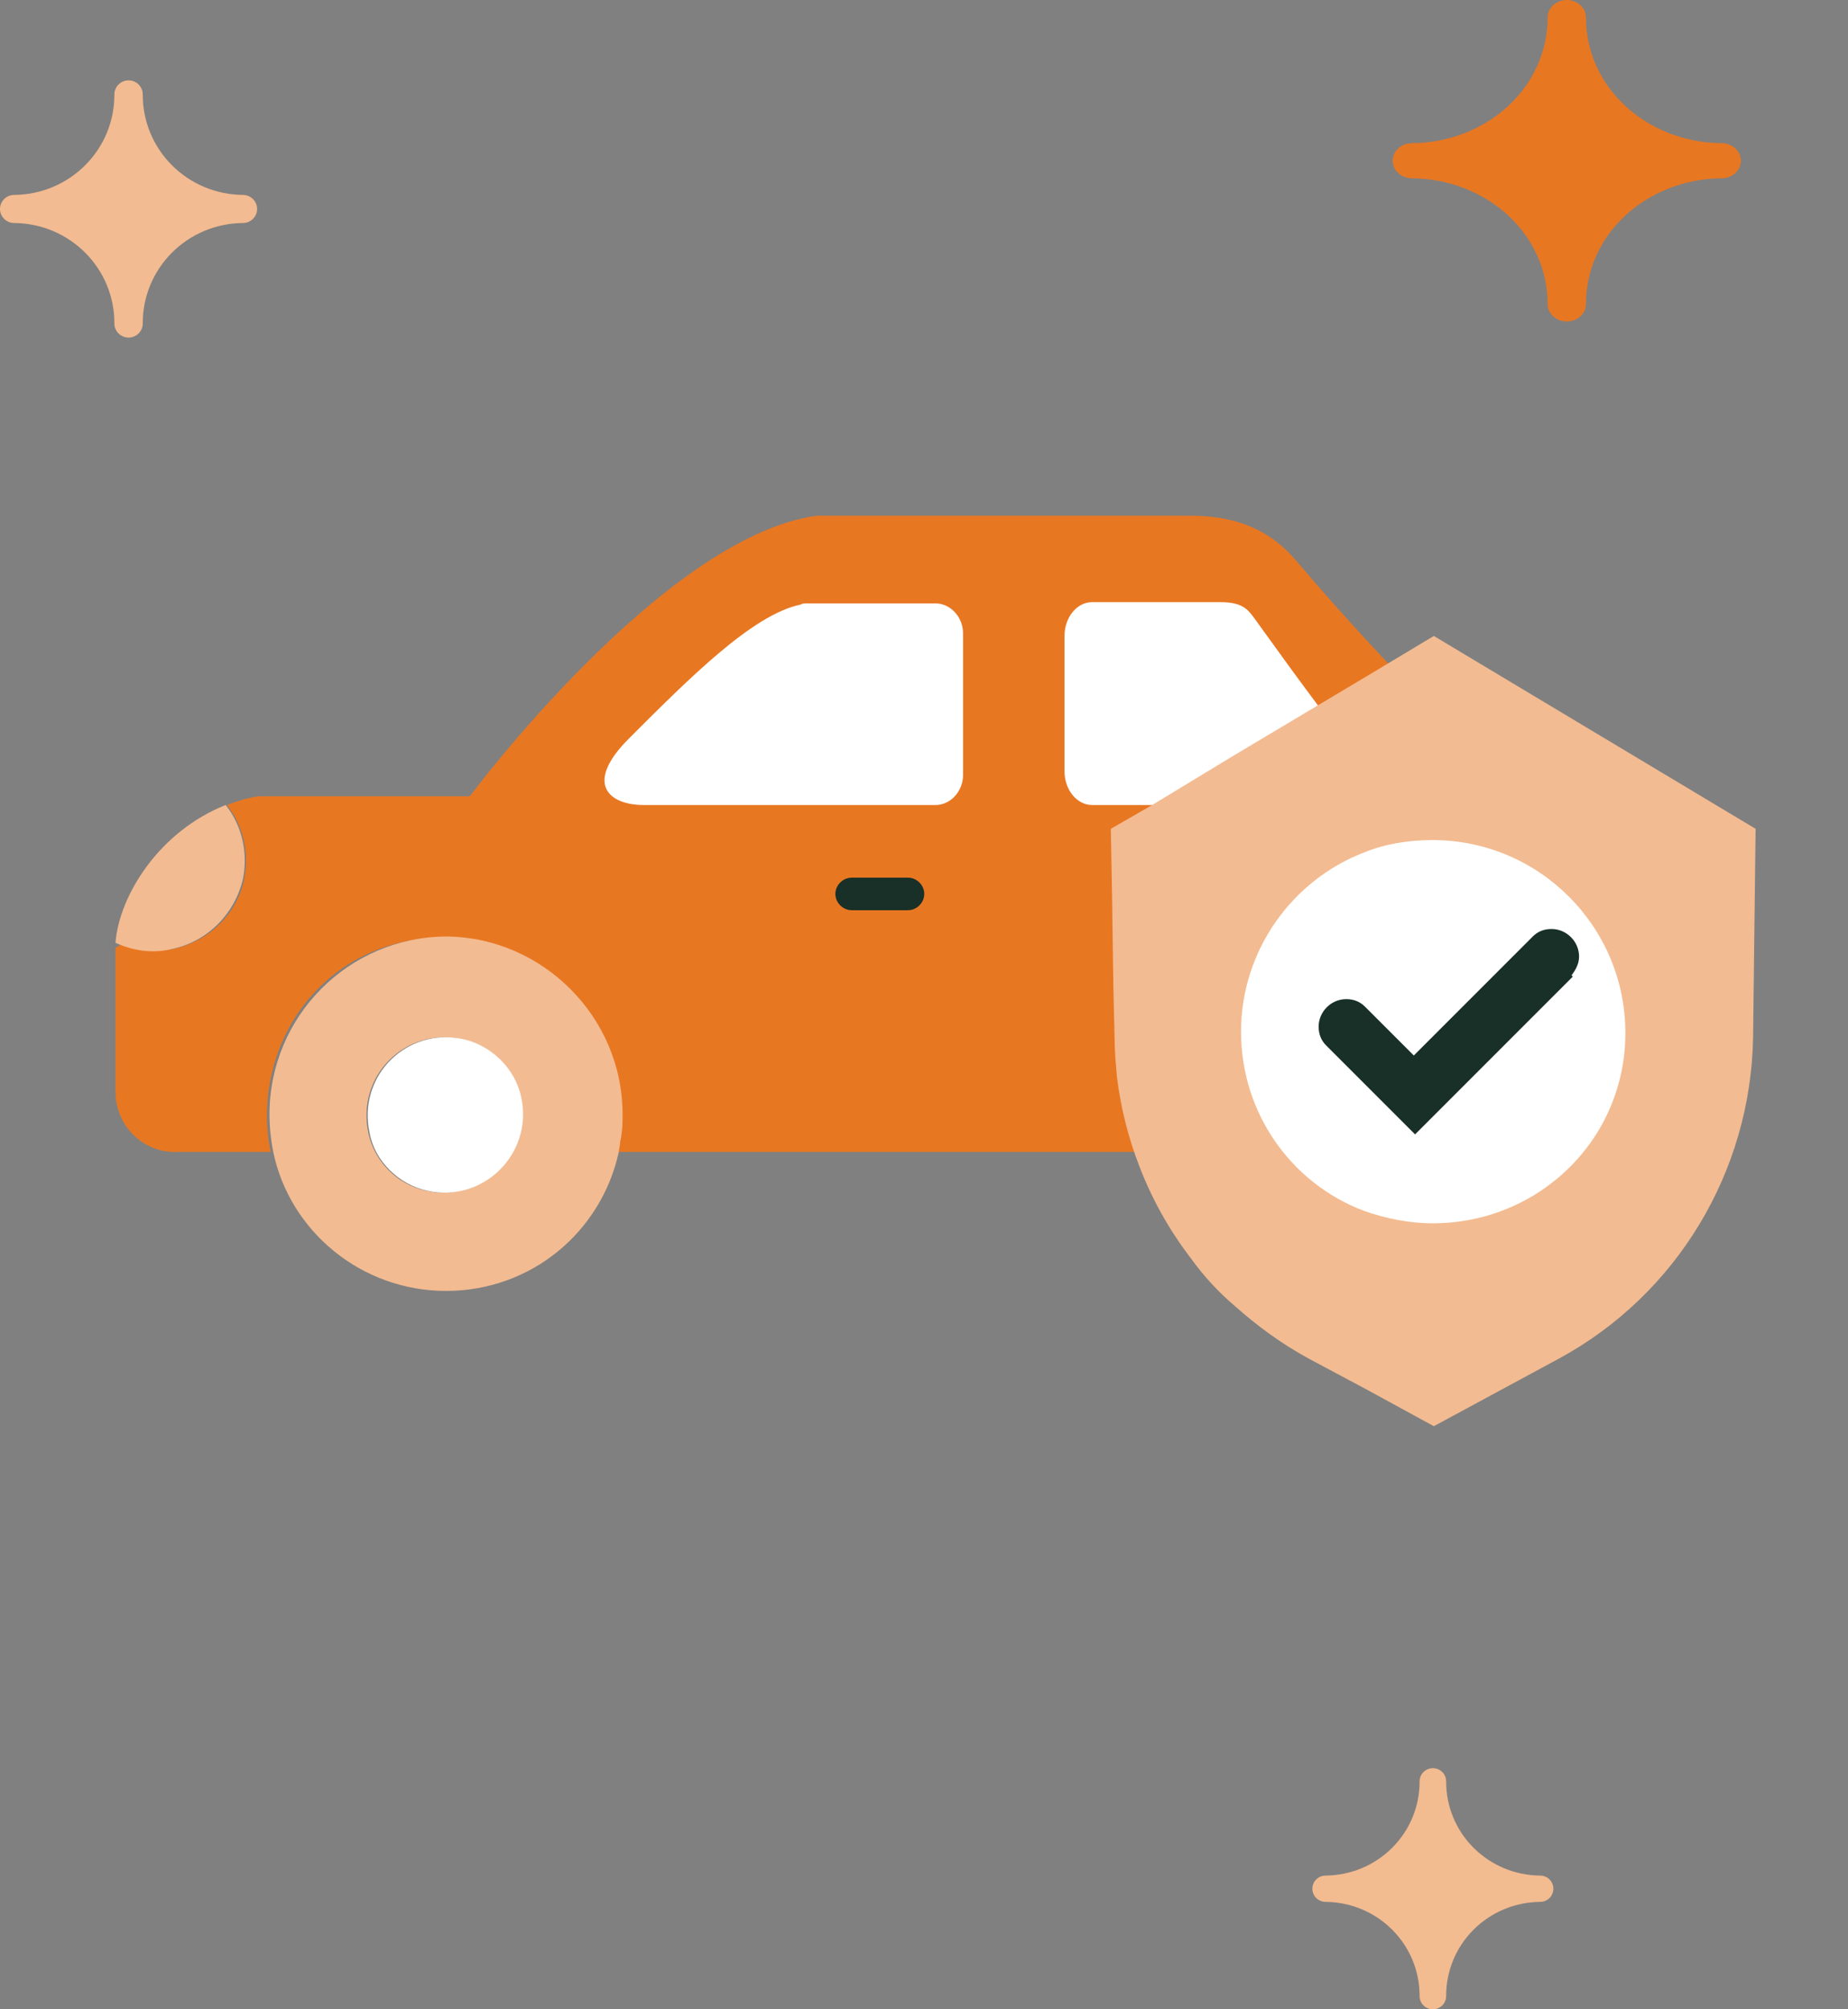 <svg width="69" height="75" viewBox="0 0 69 75" fill="none" xmlns="http://www.w3.org/2000/svg">
<rect x="0" y="0" width="69" height="75" fill="#808080" stroke="none"/>
<path d="M64.283 5.345C62.931 5.335 61.638 4.836 60.688 3.957C59.739 3.077 59.209 1.89 59.217 0.655C59.217 0.481 59.142 0.315 59.007 0.192C58.873 0.069 58.69 0 58.5 0C58.31 0 58.128 0.069 57.993 0.192C57.859 0.315 57.783 0.481 57.783 0.655C57.791 1.89 57.262 3.077 56.312 3.957C55.362 4.836 54.069 5.335 52.717 5.345C52.527 5.345 52.344 5.414 52.21 5.537C52.075 5.66 52 5.826 52 6C52 6.174 52.075 6.34 52.21 6.463C52.344 6.586 52.527 6.655 52.717 6.655C54.069 6.665 55.362 7.164 56.312 8.043C57.262 8.923 57.791 10.11 57.783 11.345C57.783 11.519 57.859 11.685 57.993 11.808C58.128 11.931 58.31 12 58.5 12C58.69 12 58.873 11.931 59.007 11.808C59.142 11.685 59.217 11.519 59.217 11.345C59.209 10.11 59.739 8.923 60.688 8.043C61.638 7.164 62.931 6.665 64.283 6.655C64.473 6.655 64.656 6.586 64.79 6.463C64.924 6.34 65 6.174 65 6C65 5.826 64.924 5.66 64.79 5.537C64.656 5.414 64.473 5.345 64.283 5.345Z" fill="#E87722"/>
<path d="M9.071 7.276C8.072 7.268 7.117 6.869 6.416 6.165C5.715 5.462 5.324 4.512 5.33 3.524C5.33 3.385 5.274 3.252 5.175 3.153C5.075 3.055 4.941 3 4.8 3C4.66 3 4.525 3.055 4.426 3.153C4.326 3.252 4.271 3.385 4.271 3.524C4.276 4.512 3.886 5.462 3.184 6.165C2.483 6.869 1.528 7.268 0.529 7.276C0.389 7.276 0.254 7.331 0.155 7.43C0.056 7.528 0 7.661 0 7.8C0 7.939 0.056 8.072 0.155 8.17C0.254 8.269 0.389 8.324 0.529 8.324C1.528 8.332 2.483 8.731 3.184 9.435C3.886 10.138 4.276 11.088 4.271 12.076C4.271 12.215 4.326 12.348 4.426 12.447C4.525 12.545 4.66 12.6 4.8 12.6C4.941 12.6 5.075 12.545 5.175 12.447C5.274 12.348 5.33 12.215 5.33 12.076C5.324 11.088 5.715 10.138 6.416 9.435C7.117 8.731 8.072 8.332 9.071 8.324C9.211 8.324 9.346 8.269 9.445 8.17C9.544 8.072 9.6 7.939 9.6 7.8C9.6 7.661 9.544 7.528 9.445 7.43C9.346 7.331 9.211 7.276 9.071 7.276Z" fill="#F3BB91"/>
<path d="M55.827 42.67C55.827 42.576 55.873 42.483 55.873 42.389C55.92 42.156 55.92 41.875 55.92 41.595C55.92 37.949 52.975 34.957 49.282 34.957C45.636 34.957 42.644 37.902 42.644 41.595C42.644 41.875 42.644 42.109 42.691 42.389C42.691 42.483 42.738 42.576 42.738 42.67C42.738 42.763 42.785 42.904 42.785 42.997H37.175H23.058C23.105 42.904 23.105 42.763 23.105 42.67C23.105 42.576 23.151 42.483 23.151 42.389C23.198 42.156 23.198 41.875 23.198 41.595C23.245 37.481 19.412 34.209 15.111 35.144C12.026 35.798 9.969 38.509 9.969 41.641C9.969 42.109 10.015 42.576 10.109 42.997H8.379H6.603C5.341 43.044 4.312 42.015 4.312 40.753V40.145V38.603V35.377C4.406 35.331 4.453 35.284 4.546 35.237C5.107 35.471 5.762 35.518 6.463 35.424C7.818 35.144 8.894 34.069 9.127 32.76C9.314 31.731 9.034 30.75 8.473 30.048C8.847 29.908 9.268 29.768 9.688 29.721H17.542C17.542 29.721 24.741 20.045 30.49 19.25H44.468C46.618 19.25 47.74 20.138 48.441 20.98C49.937 22.756 53.583 26.823 55.453 28.178C56.809 29.16 59.239 29.347 59.239 29.347C59.847 29.347 61.39 29.487 61.39 31.03V31.264V32.152H59.473C58.959 32.152 58.491 32.573 58.491 33.134V34.443C58.491 34.957 58.912 35.424 59.473 35.424H61.39V38.696V39.772V40.286C61.39 41.782 60.174 43.044 58.632 43.044H57.136H55.827C55.78 42.904 55.827 42.81 55.827 42.67Z" fill="#E87722"/>
<path d="M39.746 23.738V28.786C39.746 29.488 40.214 30.049 40.775 30.049H49.516C51.386 30.049 50.965 28.553 50.264 27.711C48.768 25.795 47.319 23.738 46.805 23.037C46.618 22.803 46.431 22.476 45.589 22.476H40.775C40.214 22.476 39.746 23.037 39.746 23.738Z" fill="white"/>
<path d="M23.478 27.571C21.795 29.254 22.73 30.049 24.039 30.049H34.931C35.492 30.049 35.959 29.534 35.959 28.927V23.644C35.959 23.037 35.492 22.523 34.931 22.523H30.116C30.023 22.523 29.976 22.523 29.882 22.569C28.106 22.943 25.769 25.28 23.478 27.571Z" fill="white"/>
<path d="M8.426 30.048C5.949 31.03 4.453 33.414 4.312 35.19C4.92 35.471 5.668 35.611 6.416 35.424C7.772 35.144 8.8 34.069 9.081 32.76C9.268 31.731 8.987 30.75 8.426 30.048Z" fill="#F3BB91"/>
<path d="M17.261 38.79C15.158 38.322 13.288 40.145 13.755 42.296C13.989 43.371 14.831 44.212 15.906 44.446C18.009 44.913 19.879 43.044 19.412 40.94C19.178 39.865 18.337 39.023 17.261 38.79ZM23.245 41.594C23.245 41.875 23.245 42.109 23.198 42.389C23.198 42.483 23.151 42.576 23.151 42.67C23.151 42.763 23.105 42.903 23.105 42.997C22.45 45.989 19.832 48.186 16.654 48.186C13.475 48.186 10.81 45.942 10.203 42.997C10.109 42.529 10.062 42.062 10.062 41.594C10.062 37.948 13.008 34.956 16.701 34.956C20.253 35.003 23.245 37.948 23.245 41.594Z" fill="#F3BB91"/>
<path d="M15.952 44.446C18.056 44.914 19.926 43.044 19.458 40.94C19.224 39.865 18.336 39.024 17.308 38.79C15.204 38.323 13.334 40.146 13.802 42.296C13.989 43.325 14.877 44.213 15.952 44.446Z" fill="white"/>
<path d="M49.937 38.79C47.834 38.322 45.964 40.145 46.431 42.296C46.665 43.371 47.553 44.212 48.581 44.446C50.685 44.914 52.555 43.044 52.087 40.94C51.9 39.865 51.012 39.024 49.937 38.79ZM49.283 48.233C46.104 48.233 43.439 45.989 42.832 43.044C42.785 42.95 42.785 42.81 42.785 42.717C42.785 42.623 42.738 42.53 42.738 42.436C42.691 42.202 42.691 41.922 42.691 41.641C42.691 37.995 45.636 35.003 49.329 35.003C52.976 35.003 55.967 37.948 55.967 41.641C55.967 41.922 55.967 42.156 55.921 42.436C55.921 42.53 55.874 42.623 55.874 42.717C55.874 42.81 55.827 42.95 55.827 43.044C55.126 45.989 52.461 48.233 49.283 48.233Z" fill="#F3BB91"/>
<path d="M52.134 42.296C52.601 40.193 50.778 38.323 48.628 38.79C47.553 39.024 46.711 39.865 46.478 40.941C46.01 43.044 47.88 44.914 49.984 44.446C51.012 44.213 51.9 43.325 52.134 42.296Z" fill="white"/>
<path d="M58.444 32.9V34.536C58.444 35.004 58.818 35.331 59.239 35.331H61.296V33.835V32.059H59.239C58.818 32.105 58.444 32.479 58.444 32.9Z" fill="#183028"/>
<path d="M31.799 33.975H33.903C34.23 33.975 34.51 33.695 34.51 33.367C34.51 33.04 34.23 32.76 33.903 32.76H31.799C31.472 32.76 31.191 33.04 31.191 33.367C31.191 33.695 31.472 33.975 31.799 33.975Z" fill="#183028"/>
<path d="M65.55 30.937L53.536 23.738L50.965 25.28L46.103 28.179L43.018 30.049L41.476 30.937L41.522 33.461L41.569 36.78L41.616 38.743C41.616 39.258 41.663 39.725 41.709 40.239C41.85 41.361 42.13 42.483 42.551 43.558C43.018 44.774 43.673 45.942 44.467 46.971C44.935 47.625 45.496 48.233 46.103 48.747C46.945 49.495 47.833 50.149 48.861 50.71L50.965 51.832L53.536 53.235L58.211 50.71C62.605 48.326 65.363 43.745 65.456 38.743L65.55 30.937Z" fill="#F3BB91"/>
<path d="M53.489 45.662C52.601 45.662 51.713 45.475 50.918 45.194C48.207 44.166 46.337 41.548 46.337 38.51C46.337 35.471 48.254 32.853 50.918 31.825C51.713 31.498 52.601 31.357 53.489 31.357C57.462 31.357 60.688 34.583 60.688 38.556C60.688 42.53 57.462 45.662 53.489 45.662Z" fill="white"/>
<path d="M58.678 36.406C58.818 36.219 58.959 35.985 58.959 35.705C58.959 35.144 58.491 34.676 57.93 34.676C57.65 34.676 57.416 34.77 57.229 34.957L57.182 35.004L52.788 39.398L50.965 37.575C50.778 37.388 50.544 37.294 50.264 37.294C49.703 37.294 49.235 37.761 49.235 38.322C49.235 38.603 49.329 38.837 49.516 39.024L52.835 42.343L58.725 36.453L58.678 36.406Z" fill="#183028"/>
<path d="M57.504 70.009C56.567 70.001 55.672 69.627 55.015 68.967C54.357 68.308 53.991 67.417 53.996 66.491C53.996 66.361 53.944 66.236 53.851 66.144C53.758 66.052 53.632 66 53.5 66C53.368 66 53.242 66.052 53.149 66.144C53.056 66.236 53.004 66.361 53.004 66.491C53.009 67.417 52.643 68.308 51.985 68.967C51.328 69.627 50.433 70.001 49.496 70.009C49.365 70.009 49.239 70.061 49.145 70.153C49.052 70.245 49 70.37 49 70.5C49 70.63 49.052 70.755 49.145 70.847C49.239 70.939 49.365 70.991 49.496 70.991C50.433 70.999 51.328 71.373 51.985 72.033C52.643 72.692 53.009 73.583 53.004 74.509C53.004 74.639 53.056 74.764 53.149 74.856C53.242 74.948 53.368 75 53.5 75C53.632 75 53.758 74.948 53.851 74.856C53.944 74.764 53.996 74.639 53.996 74.509C53.991 73.583 54.357 72.692 55.015 72.033C55.672 71.373 56.567 70.999 57.504 70.991C57.635 70.991 57.761 70.939 57.855 70.847C57.948 70.755 58 70.63 58 70.5C58 70.37 57.948 70.245 57.855 70.153C57.761 70.061 57.635 70.009 57.504 70.009Z" fill="#F3BB90"/>
</svg>
